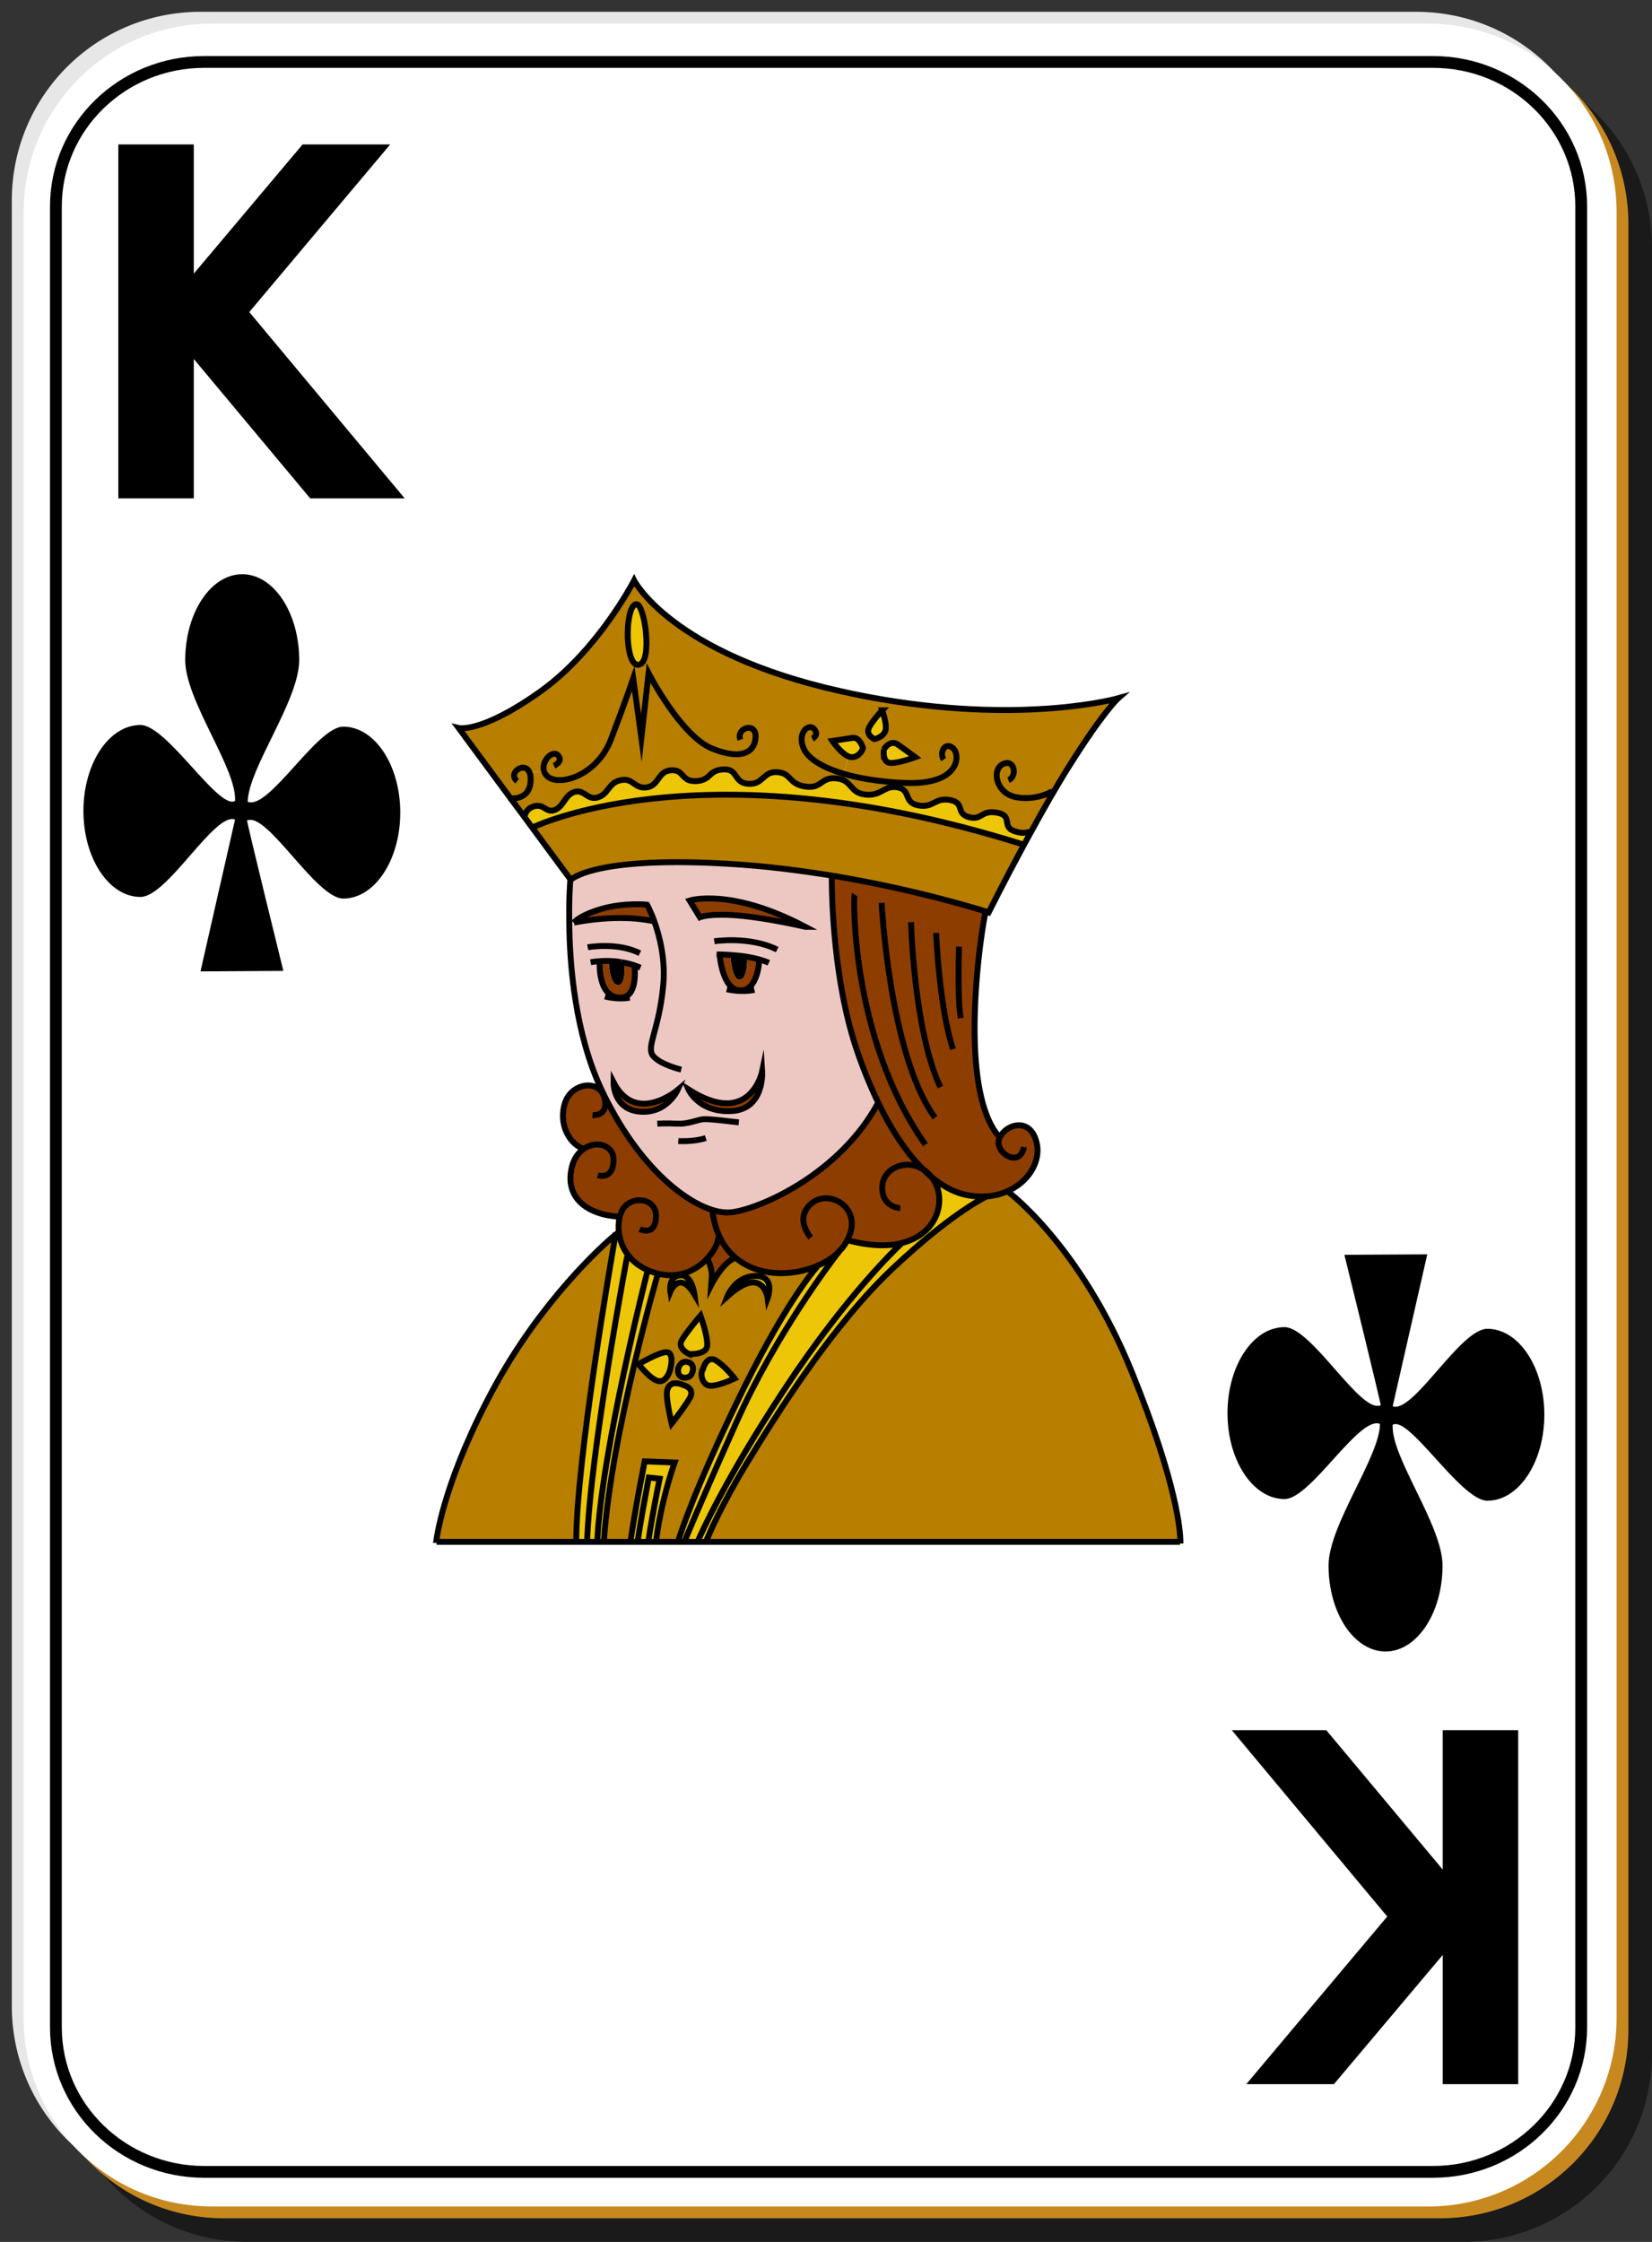 <svg xmlns="http://www.w3.org/2000/svg" width="140" height="190" xml:space="preserve"><rect width="100%" height="100%" fill="#333333" stroke="none"/><path fill-opacity=".498" d="M21 5h103c8.864 0 16 7.136 16 16v153c0 8.864-7.136 16-16 16H21c-8.864 0-16-7.136-16-16V21c0-8.864 7.136-16 16-16z"/><path fill="#E7E7E7" d="M17 1h103c8.864 0 16 7.136 16 16v153c0 8.864-7.136 16-16 16H17c-8.864 0-16-7.136-16-16V17C1 8.136 8.136 1 17 1z"/><path fill="#C7891F" d="M19 3h103c8.864 0 16 7.136 16 16v153c0 8.864-7.136 16-16 16H19c-8.864 0-16-7.136-16-16V19c0-8.864 7.136-16 16-16z"/><path fill="#FFF" d="M18 2h103c8.864 0 16 7.136 16 16v153c0 8.864-7.136 16-16 16H18c-8.864 0-16-7.136-16-16V18C2 9.136 9.136 2 18 2z"/><path d="M10.027 12.24h6.396v10.951l9.22-10.951h7.426L21.125 26.446 34.299 42.24h-8.008l-9.868-11.815V42.24h-6.396v-30M128.662 176.63h-6.396v-10.95l-9.22 10.95h-7.427l11.943-14.206-13.174-15.794h8.008l9.869 11.815V146.63h6.396l.001 30M20.527 48.665c-2.667 0-4.83 3.264-4.83 7.286 0 3.427 4.392 9.192 4.222 11.93-1.41.782-5.767-6.438-8.019-6.438-2.667 0-4.83 3.263-4.83 7.286 0 4.022 2.164 7.286 4.83 7.286 2.313 0 6.275-7.214 8.019-6.563L16.99 82.325l7.023-.042s-3.077-12.481-3.081-12.776h.056v.014c1.707-.64 5.806 6.632 8.102 6.632 2.666 0 4.83-3.264 4.83-7.286s-2.164-7.285-4.83-7.285c-2.243 0-6.308 7.1-8.093 6.368.025-2.805 4.359-8.576 4.359-11.999.001-4.022-2.162-7.286-4.829-7.286zM117.418 139.963c2.666 0 4.83-3.264 4.83-7.286 0-3.427-4.393-9.19-4.223-11.93 1.412-.782 5.769 6.438 8.02 6.438 2.667 0 4.83-3.264 4.83-7.287 0-4.021-2.163-7.284-4.83-7.284-2.313 0-6.275 7.215-8.02 6.563l2.93-12.872-7.023.04s3.077 12.481 3.082 12.777h-.057v-.015c-1.707.64-5.807-6.633-8.102-6.633-2.666 0-4.83 3.265-4.83 7.285 0 4.022 2.164 7.286 4.83 7.286 2.242 0 6.308-7.101 8.093-6.368-.025 2.807-4.36 8.576-4.36 11.999 0 4.023 2.164 7.287 4.83 7.287z"/><g><path fill="#B77E00" d="M75.833 107.33c4.51-4.21 7.181-5.641 7.79-5.939h.01a5.135 5.135 0 0 0 1.75-.439l.01.02s6.15 4.53 10.521 15.301c3.891 9.58 4.12 13.619 4.12 14.399h-40.21c.24-.601 1.3-3.101 3.5-6.72 2.539-4.172 7.319-11.802 12.509-16.622z"/><path fill="#EDC607" d="M76.083 63.1c.66.46 1.479 1.07 1.479 1.07s-1.779.66-2.289.45c-.512-.2-.36-1.12-.36-1.12s.51-.86 1.17-.4zM74.104 62.64s-.41-.19-.511-.53a.657.657 0 0 1 .05-.44c.312-.61 1.121-1.47 1.121-1.47s.459 1.27.25 1.78c-.201.51-.91.66-.91.66zM71.913 64.11c-.649-.26-1.37-1.32-1.37-1.32s1.021-.15 1.68-.25c.03 0 .062-.01.102-.01.58 0 .81.87.81.87s-.2.71-.909.77a.716.716 0 0 1-.313-.06z"/><path fill="#B77E00" d="M77.563 64.17s-.819-.61-1.479-1.07-1.17.4-1.17.4-.149.92.36 1.12c.509.21 2.289-.45 2.289-.45zm-5.34 0c.711-.06.91-.77.91-.77s-.229-.87-.81-.87l1.27-.42c.101.34.511.53.511.53s.711-.15.91-.66c.209-.51-.25-1.78-.25-1.78l.159-.9c12.2 2.04 19.841-.12 19.841-.12s-1.221 1.07-4.189 5.8c-1.03 1.64-2.17 3.64-3.2 5.53l-.08-.04s-.53.3-1.45-.08c-.91-.38 0-1.29-1.369-1.52-1.371-.23-1.221.68-2.359.38-1.15-.31-.311-1.22-1.61-1.45-1.29-.23-1.37.69-2.659.46-1.301-.229-.609-1.3-1.761-1.53a2.01 2.01 0 0 0-.33-.03l-.01-.4c-1.67-.13-3.091-.38-4.24-.72l.41-1.47c.106.04.206.07.306.06z"/><path fill="#8E3D00" d="M70.514 74.21c6.699 1.11 11.879 2.68 13.029 3.04-.229.56-2.609 14.96 1.18 19.15.61-1.22 2.7-1.73 3.15.56.3 1.49-.7 3.2-2.49 3.99a5.09 5.09 0 0 1-1.75.438h-.01c-.53.041-1.1.012-1.689-.108-1.051-.21-2.069-.761-3.041-1.58a2.329 2.329 0 0 0-.619-.57c-1.42-1.38-2.721-3.34-3.84-5.67a39.037 39.037 0 0 1-1.859-4.59c-2.18-6.51-2.08-14.54-2.08-14.54l.019-.12z"/><path d="M62.713 83.03c-.71.1-.81-1.99-.81-1.99l1.42.05s.1 1.83-.61 1.94z"/><path fill="#EDC607" d="M65.053 110.02s-.36-2.898-3.41-.148c0 0 .67-1.73 2.39-1.73 1.73-.001 1.02 1.878 1.02 1.878z"/><path fill="#8E3D00" d="M62.563 77.59c-2.44-.21-3.25.15-3.25.15l-.87-1.42s3.46-1.12 9.81 2.23c0 0-3.25-.76-5.69-.96zM61.903 81.04s.1 2.09.81 1.99c.71-.11.61-1.94.61-1.94.35.06.7.13 1.04.23l-.02.08s-.1 2.59-1.63 2.54c-1.52-.05-1.73-3.05-1.73-3.05.43.01 1.36.04 2.34.2l-1.42-.05zM62.333 106.59c-1.01-.84-1.74-2.13-1.96-3.99l.02-.05c.63.19 1.19.25 1.67.181 2.51-.34 9.15-3.311 12.35-9.259l.021-.01c1.119 2.33 2.42 4.29 3.84 5.67.199.21.41.4.619.57.11.119.2.26.291.41.989 1.68.271 4.47-2.74 5.229l-.01.01c-1.181.291-2.711.271-4.631-.25-.09.182-.199.36-.34.551a2.51 2.51 0 0 1-.311.351s-.021.021-.051.06c0 .012-.01.012-.01.021-.479.49-1.11.9-1.84 1.2-2.118.905-5.008.936-6.918-.694z"/><path fill="#EDC607" d="M59.113 130.67c.36-.84 2.42-5.42 7.36-12.92 5.32-8.08 9.69-12.15 9.958-12.4l.012-.01c3.01-.76 3.729-3.55 2.738-5.229-.09-.15-.18-.291-.289-.41.971.818 1.989 1.369 3.039 1.58.592.119 1.16.148 1.69.109-.61.301-3.28 1.729-7.79 5.939-5.189 4.82-9.97 12.449-12.51 16.62-2.2 3.62-3.26 6.12-3.5 6.72h-.708zM61.813 117.02c-.46.19-1.19.45-1.64.422-.61-.041-.8-.83-.69-1.211a.278.278 0 0 1 .08-.16s.31-1.271 1.12-.76c.81.51 1.57 1.521 1.57 1.521s-.18.088-.44.188z"/><path fill="#8E3D00" d="M62.003 94.16c-2.8.15-3.66-1.83-3.66-1.83 5.24 3.35 6.25-1.53 6.25-1.53s.21 3.21-2.59 3.36z"/><path fill="#EDC607" d="M58.003 130.67c.12-.311 1.03-2.57 4.36-10.029 3.38-7.58 8.151-13.811 8.73-14.561 0-.01.011-.01.011-.021.029-.02.051-.039.051-.06.119-.11.22-.229.31-.351.14-.189.25-.369.341-.551 1.92.521 3.449.541 4.629.25-.27.25-4.64 4.32-9.958 12.4-4.94 7.5-7 12.08-7.36 12.92h-1.112v.003zM58.393 114.75s-1.02-.46-.61-1.17c.41-.71 1.58-2.08 1.58-2.08s.66 1.83.56 2.59c-.11.76-1.53.66-1.53.66zM56.923 120.641s-.41-1.721-.41-2.49c0-.76.46-1.17 1.42-.76 0 0 1.02.26.51 1.119-.51.86-1.52 2.131-1.52 2.131zM57.473 116.04c.06-.34.32-.66.67-.63.57.06.65.49.55.84-.03.08-.06.16-.1.23-.2.35-.86.398-1.06 0a.722.722 0 0 1-.06-.44z"/><path fill="#EDC607" d="M57.453 130.67c.18-.609 1.4-4.42 5.16-12.16.15-.3.29-.59.43-.88 3.87-7.8 6.23-10.3 6.23-10.3l-.02-.051c.73-.299 1.36-.709 1.84-1.199-.579.75-5.35 6.979-8.73 14.561-3.33 7.459-4.24 9.721-4.36 10.029h-.55zM56.813 109.46s-.2-1.271.82-1.37c1.01-.1 1.22 1.62 1.22 1.62-1.27-2.13-2.04-.25-2.04-.25zM56.053 117.04c-.71.2-1.93-1.431-1.93-1.431s1.83-1.069 2.39-1.01c.56.051.36 1.061.36 1.061s-.02.16-.07.38c-.1.36-.31.87-.75 1zM54.033 130.67c.04-.311.36-2.33.65-3.82l.3-1.63.92.101s-.7 3.41-.96 5.351l-.91-.002z"/><path fill="#B77E00" d="M64.033 108.141c-1.72 0-2.39 1.729-2.39 1.729 3.05-2.75 3.41.149 3.41.149s.71-1.878-1.02-1.878zm-5.64 6.609s1.42.1 1.53-.66c.1-.76-.56-2.59-.56-2.59s-1.17 1.37-1.58 2.08c-.41.71.61 1.17.61 1.17zm-.76-6.66c-1.02.102-.82 1.37-.82 1.37s.77-1.88 2.04.25c0 0-.21-1.72-1.22-1.62zm-1.12 6.51c-.56-.06-2.39 1.012-2.39 1.012l-.34-.08c1.03-4.36 1.97-7.59 1.97-7.59 1.84.459 3.31-.32 4.19-1.291.09.181.42.92.38 1.541l-.05.709s.97-1.931 2.04-2.289l.02-.021c1.91 1.63 4.8 1.602 6.92.689l.02.051s-2.36 2.5-6.23 10.3l-1.23-.61c.26-.1.44-.188.44-.188s-.76-1.011-1.57-1.521c-.81-.511-1.12.76-1.12.76a.278.278 0 0 0-.08.16l-.79.021c.1-.351.02-.78-.55-.84-.35-.03-.61.29-.67.63h-.67c.05-.221.07-.38.07-.38s.2-1.013-.36-1.063z"/><path fill="#EDC607" d="M53.423 130.67c.05-.32.38-2.46.75-4.43.41-2.141.46-2.391.46-2.391l2.54.101s-1.16 3.18-1.58 6.72h-.65c.26-1.939.96-5.35.96-5.35l-.92-.102-.3 1.631c-.29 1.489-.61 3.51-.65 3.819l-.61.002zM53.543 51.56c.11-.21.23-.34.38-.36.71-.07 1.42 4.98.2 5.14-1.04.13-1.16-3.6-.58-4.78z"/><path fill="#B77E00" d="M57.933 117.391c-.96-.41-1.42 0-1.42.76 0 .771.41 2.49.41 2.49s1.01-1.271 1.52-2.131c.51-.86-.51-1.119-.51-1.119zm-6.76 13.269c.31-4.67 1.51-10.54 2.61-15.13l.34.079s1.22 1.631 1.93 1.431c.44-.13.65-.64.75-1h.67c-.02.16-.01.31.06.44.2.398.86.35 1.06 0 .04-.07.07-.15.1-.23l.79-.02c-.11.379.08 1.17.69 1.209.45.029 1.18-.229 1.64-.42l1.23.609c-.14.29-.28.58-.43.88-3.76 7.74-4.98 11.55-5.16 12.16h-1.86c.42-3.54 1.58-6.72 1.58-6.72l-2.54-.102s-.05.25-.46 2.392c-.37 1.97-.7 4.108-.75 4.43h-2.25v-.008zM61.753 73.21c-10.66-.63-13.06 1.07-13.38 1.35l-.04-.05-3.23-4.37c.95-.45 15.21-6.85 41.51 1.4l.148.08c-1.68 3.11-2.979 5.71-2.979 5.71s-.08-.03-.24-.08c-1.15-.36-6.33-1.93-13.029-3.04-2.72-.44-5.7-.82-8.76-1z"/><path d="M52.293 83.48c-.66-.15-.71-1.98-.71-1.98l1.06.04h.01c.08.02.17.03.25.05.1.67.04 2.05-.61 1.89z"/><path fill="#8E3D00" d="M50.973 77.03c1.93-.561 3.86-.36 3.86-.36s.3.53.62 1.42h-.01c-3.03-.69-6.65.07-6.8.1.05-.07.52-.63 2.33-1.16zM51.993 91.72c1.88 3.66 5.43.66 5.43.66s-.91 2.03-3.2 1.83c-.95-.08-1.5-.53-1.81-1.02-.44-.69-.42-1.47-.42-1.47z"/><path fill="#B77E00" d="M41.873 117.6c3.96-7.3 9.16-12.06 10.29-12.959-.32 1.84-3.32 19.079-3.33 26.029h-11.83l-.04-.01c.09-.73.85-5.58 4.91-13.06z"/><path fill="#8E3D00" d="M52.393 84.55c-1.72-.19-1.58-2.9-1.57-3.09.47-.04 1.11-.04 1.82.08l-1.06-.04s.05 1.83.71 1.98c.65.16.71-1.22.61-1.89.28.05.57.13.86.22v.01c.03.22.34 2.92-1.37 2.73z"/><path fill="#EDC607" d="M50.613 130.67c.37-7.79 4.27-22.99 4.27-22.99l.01-.029c.27.109.55.211.86.291 0 0-.94 3.229-1.97 7.59-1.1 4.59-2.3 10.46-2.61 15.13v.01l-.56-.002z"/><path fill="#EDC607" d="M54.883 107.68s-3.9 15.2-4.27 22.99h-.86c.26-7.59 3.4-24.21 3.4-24.21l.09-.069c.39.5.94.939 1.65 1.26l-.01.029z"/><path fill="#8E3D00" d="M49.343 97.311c-1.07-.399-2.03-2.03-1.47-3.811.53-1.68 2.69-2.01 3.26-.71l.04-.02c.14.29.28.57.43.84 2.79 5.3 6.29 8.17 8.79 8.94l-.02.05c.22 1.86.95 3.15 1.96 3.99l-.02.021c-1.07.359-2.04 2.289-2.04 2.289l.05-.709c.04-.621-.29-1.36-.38-1.541-.88.971-2.35 1.75-4.19 1.291-.31-.08-.59-.182-.86-.291-.71-.319-1.26-.76-1.65-1.26a3.913 3.913 0 0 1-.79-1.92c-.06-.479-.03-.939.07-1.359-2.53-.12-4.65-1.44-4.09-4.07.16-.771.53-1.311.98-1.63l-.07-.1z"/><path fill="#EDC607" d="M48.833 130.67c.01-6.95 3.01-24.189 3.33-26.029.14-.109.21-.16.23-.16l.06-.011c.08.65.33 1.33.79 1.921l-.09.069s-3.14 16.62-3.4 24.21h-.92z"/><path fill="#EDC8C3" d="M52.643 81.54c-.71-.12-1.35-.12-1.82-.08-.01.19-.15 2.9 1.57 3.09 1.71.19 1.4-2.51 1.37-2.73v-.01c-.29-.09-.58-.17-.86-.22v-.04l-.25-.01h-.01zm-1.68 10.79c-2.21-4.72-2.69-10.48-2.72-14.12l.39-.01.01-.01c.15-.03 3.77-.79 6.8-.1h.01c.45 1.26.96 3.24.75 5.44-.35 3.77-1.47 5.189-.86 5.95.61.76 2.39 1.17 2.39 1.17l-.31 1.73s-3.55 3-5.43-.66c0 0-.02.78.42 1.47l-.81.42c-.15-.27-.29-.55-.43-.84-.07-.14-.14-.29-.21-.44z"/><path fill="#EDC8C3" d="M64.363 81.32c-.34-.1-.69-.17-1.04-.23-.98-.16-1.91-.19-2.34-.2 0 0 .21 3 1.73 3.05 1.53.05 1.63-2.54 1.63-2.54l.02-.08zm3.89-2.77c-6.35-3.35-9.81-2.23-9.81-2.23l.87 1.42s.81-.36 3.25-.15c2.44.2 5.69.96 5.69.96zm-9.91 13.78s.86 1.98 3.66 1.83c2.8-.15 2.59-3.36 2.59-3.36s-1.01 4.88-6.25 1.53zm-7.37-15.3c-1.81.53-2.28 1.09-2.33 1.16l-.01.01-.39.01c-.04-2.18.09-3.61.09-3.61l.04-.04c.32-.28 2.72-1.98 13.38-1.35 3.06.18 6.04.56 8.761 1l-.021.12s-.1 8.03 2.08 14.54a39.56 39.56 0 0 0 1.858 4.59l-.02.01c-3.2 5.95-9.84 8.918-12.35 9.26-.48.068-1.04.01-1.67-.182-2.5-.77-6-3.64-8.79-8.94l.81-.42c.31.49.86.94 1.81 1.02 2.29.2 3.2-1.83 3.2-1.83l.31-1.73s-1.78-.41-2.39-1.17c-.61-.76.51-2.18.86-5.95.21-2.2-.3-4.18-.75-5.44-.32-.89-.62-1.42-.62-1.42s-1.928-.198-3.858.362z"/><path fill="#B77E00" d="m43.273 67.66-4.4-5.96s1.91.46 6.86-3.05c3.1-2.19 5.45-5.34 6.78-7.39l1.03.3c-.58 1.18-.46 4.91.58 4.78l.84.71-.61 5.49-.69-5.03s-.76 2.21-1.9 5.18c-1.18 3.06-4.35 3.97-5.34 3.13-.13-.11-.22-.23-.28-.36l-1.29-.04c.08.15.12.36.12.63 0 1.59-1.29 1.64-1.7 1.61z"/><path fill="#EDC607" d="M86.613 71.54c-26.3-8.25-40.56-1.85-41.51-1.4l-.65-.89c.02-.2.15-.73.82-.92.84-.23 1 .61 1.76.31.76-.31.84-1.3 1.68-1.53.83-.23 1.06.77 1.98.46.91-.3.84-1.22 1.91-1.45 1.06-.23 1.14.76 2.21.61 1.06-.15.91-1.37 2.06-1.45 1.14-.07.83.99 2.13.92 1.3-.08.99-.92 2.29-.99 1.29-.08.84 1.14 2.13 1.22 1.3.07 1.22-1.07 2.44-.99 1.22.07.92.99 2.37 1.22 1.45.22 1.29-.84 2.669-.69 1.371.15 1.061 1.22 2.439 1.37 1.23.14 1.54-.64 2.41-.64.1 0 .21.01.33.03 1.15.23.46 1.3 1.76 1.53 1.29.23 1.37-.69 2.66-.46 1.3.23.46 1.14 1.609 1.45 1.141.3.99-.61 2.359-.38 1.37.23.461 1.14 1.37 1.52.921.38 1.45.08 1.45.08l.08.04c-.21.38-.41.75-.609 1.11l-.147-.08z"/><path fill="#B77E00" d="m44.453 69.25-1.18-1.59c.41.03 1.7-.02 1.7-1.61 0-.27-.04-.48-.12-.63l1.29.04c.06.13.15.25.28.36.99.84 4.16-.07 5.34-3.13 1.14-2.97 1.9-5.18 1.9-5.18l.69 5.03.61-5.49-.84-.71c1.22-.16.51-5.21-.2-5.14-.15.02-.27.15-.38.36l-1.03-.3c.8-1.229 1.23-2.07 1.23-2.07s3.13 6.18 17.46 9.38c1.279.29 2.52.53 3.72.73l-.159.9s-.811.86-1.121 1.47a.657.657 0 0 0-.05.44l-1.27.42c-.04 0-.07.01-.101.01-.66.1-1.681.25-1.681.25s.72 1.06 1.37 1.32l-.41 1.47c1.15.34 2.57.59 4.24.72l.01.4c-.87 0-1.18.78-2.41.64-1.38-.15-1.068-1.22-2.439-1.37-1.379-.15-1.219.91-2.669.69-1.45-.23-1.15-1.15-2.37-1.22-1.22-.08-1.14 1.06-2.44.99-1.29-.08-.84-1.3-2.13-1.22-1.3.07-.99.91-2.29.99-1.3.07-.99-.99-2.13-.92-1.15.08-1 1.3-2.06 1.45-1.07.15-1.15-.84-2.21-.61-1.07.23-1 1.15-1.91 1.45-.92.31-1.15-.69-1.98-.46-.84.23-.92 1.22-1.68 1.53-.76.3-.92-.54-1.76-.31-.67.19-.8.72-.82.92z"/><g fill="none" stroke="#000" stroke-width=".5" stroke-miterlimit="10"><path d="M74.413 93.47c-3.2 5.95-9.84 8.919-12.35 9.261-.48.068-1.04.01-1.67-.182-2.5-.77-6-3.64-8.79-8.94-.15-.27-.29-.55-.43-.84-.07-.14-.14-.29-.21-.44-2.21-4.72-2.69-10.48-2.72-14.12-.04-2.18.09-3.61.09-3.61l.04-.04c.32-.28 2.72-1.98 13.38-1.35 3.06.18 6.04.56 8.761 1 6.699 1.11 11.879 2.68 13.029 3.04.16.05.24.08.24.08s1.3-2.6 2.979-5.71c.2-.36.4-.73.61-1.11 1.03-1.89 2.17-3.89 3.2-5.53 2.97-4.73 4.189-5.8 4.189-5.8s-7.641 2.16-19.841.12c-1.2-.2-2.438-.44-3.72-.73-14.33-3.2-17.46-9.38-17.46-9.38s-.43.84-1.23 2.07c-1.33 2.05-3.68 5.2-6.78 7.39-4.95 3.51-6.86 3.05-6.86 3.05l4.4 5.96 1.18 1.59.65.89 3.23 4.37M37.003 130.67h63"/><path d="M44.443 69.32s0-.03.01-.07c.02-.2.15-.73.82-.92.84-.23 1 .61 1.76.31.76-.31.84-1.3 1.68-1.53.83-.23 1.06.77 1.98.46.91-.3.84-1.22 1.91-1.45 1.06-.23 1.14.76 2.21.61 1.06-.15.91-1.37 2.06-1.45 1.14-.07.83.99 2.13.92 1.3-.08.99-.92 2.29-.99 1.29-.08.84 1.14 2.13 1.22 1.3.07 1.22-1.07 2.44-.99 1.22.07.92.99 2.37 1.22 1.45.22 1.29-.84 2.669-.69 1.371.15 1.061 1.22 2.439 1.37 1.23.14 1.54-.64 2.41-.64.1 0 .21.01.33.03 1.15.23.46 1.3 1.76 1.53 1.29.23 1.37-.69 2.66-.46 1.3.23.46 1.14 1.609 1.45 1.141.3.99-.61 2.359-.38 1.37.23.461 1.14 1.37 1.52.921.38 1.45.08 1.45.08"/><path d="M45.053 70.16s.02-.01.05-.02c.95-.45 15.21-6.85 41.51 1.4M43.143 67.65s.05.01.13.01c.41.03 1.7-.02 1.7-1.61 0-.27-.04-.48-.12-.63-.43-.92-1.88.13-1.02.78M89.203 67.04s-1.301.84-3.051.53c-1.76-.3-2.141-2.36-1.149-2.82 1-.46 1.22 1.07.46 1.37M46.953 64.9s.84-.38.31-.91c-.47-.47-1.5.62-1.12 1.47.06.13.15.25.28.36.99.84 4.16-.07 5.34-3.13 1.14-2.97 1.9-5.18 1.9-5.18l.69 5.03.61-5.49s2.74 5.34 5.41 6.4c2.67 1.07 3.66.16 3.66-1.06s-1.67-.69-1.29.3M68.843 62.61s.61-.3.15-.83c-.46-.54-1.52.38-.84 1.75.4.78 1.54 1.52 3.35 2.05 1.149.34 2.57.59 4.24.72.29.02.58.04.88.05 4.8.23 4.8-2.44 4.109-2.97-.681-.54-1.141.45-.76.99M53.543 51.56c.11-.21.23-.34.38-.36.71-.07 1.42 4.98.2 5.14-1.04.13-1.16-3.6-.58-4.78z"/><path d="M74.764 60.2s.459 1.27.25 1.78c-.199.51-.91.66-.91.66s-.41-.19-.511-.53a.657.657 0 0 1 .05-.44c.31-.61 1.121-1.47 1.121-1.47zM74.913 63.5s.51-.86 1.17-.4 1.479 1.07 1.479 1.07-1.779.66-2.289.45c-.509-.2-.36-1.12-.36-1.12zM71.913 64.11c.11.04.21.07.31.06.711-.06.91-.77.91-.77s-.229-.87-.81-.87c-.04 0-.07.01-.101.01-.66.1-1.681.25-1.681.25s.723 1.06 1.372 1.32zM83.633 101.391a5.135 5.135 0 0 0 1.75-.439c1.79-.79 2.79-2.5 2.49-3.99-.45-2.29-2.54-1.78-3.15-.561-.608 1.221 1.73 2.689 2.041.811M70.493 74.33s-.1 8.03 2.08 14.54a39.56 39.56 0 0 0 1.858 4.59c1.12 2.33 2.42 4.29 3.842 5.67.199.21.408.4.619.57.971.819 1.989 1.37 3.039 1.58.592.12 1.16.149 1.69.108M83.553 77.23s-.01.01-.01.02c-.229.56-2.609 14.96 1.18 19.15"/><path d="M72.423 75.81c-.1.15-.35 12.2 6 21.2M74.713 76.52s.66 12.91 4.521 18.2M77.203 78.15s.25 9.3 2.49 13.98M79.333 79.06s.26 6.35 1.431 9.86M81.273 80.23s-.15 4.63.148 6.05M48.633 78.2l.01-.01c.15-.03 3.77-.79 6.8-.1"/><path d="M57.733 90.65s-1.78-.41-2.39-1.17c-.61-.76.51-2.18.86-5.95.21-2.2-.3-4.18-.75-5.44-.32-.89-.62-1.42-.62-1.42s-1.93-.2-3.86.36c-1.81.53-2.28 1.09-2.33 1.16M68.253 78.55s-3.25-.76-5.69-.96c-2.44-.21-3.25.15-3.25.15l-.87-1.42s3.46-1.12 9.81 2.23z"/><path d="M49.803 80.28s2.54-.46 4.42.51M60.533 79.77s3-.46 5.33.71M53.763 81.82c.17.05.34.12.51.19M52.653 81.54c.08.02.17.03.25.05.28.05.57.13.86.22M50.053 81.55s.29-.06.77-.09c.47-.04 1.11-.04 1.82.08M60.733 80.89h.25c.43.01 1.36.04 2.34.2.35.06.7.13 1.04.23.28.08.55.17.79.28M51.273 84.45s1.07.3 2.09.1M61.593 83.84s1.22.3 2.34.05"/><path d="M50.823 81.45v.01c-.01.19-.15 2.9 1.57 3.09 1.71.19 1.4-2.51 1.37-2.73v-.01M60.983 80.89s.21 3 1.73 3.05c1.53.05 1.63-2.54 1.63-2.54M57.423 92.38s-3.55 3-5.43-.66c0 0-.02.78.42 1.47.31.49.86.94 1.81 1.02 2.29.2 3.2-1.83 3.2-1.83zM58.343 92.33s.86 1.98 3.66 1.83c2.8-.15 2.59-3.36 2.59-3.36s-1.01 4.88-6.25 1.53zM55.703 95.23s.86-.05 1.67 0c.82.05 1.58-.26 2.09-.36.51-.1 2.54.2 3.15.25M57.483 96.7s1.22.1 2.33-.25M76.434 105.35c-1.181.291-2.711.271-4.631-.25-.01 0-.029-.01-.039-.01M76.293 102.391s-1.46-.051-1.529-1.621c-.08-1.738 2-2.64 3.51-1.64.221.14.439.33.619.57.11.12.2.26.291.409.989 1.681.271 4.471-2.74 5.229M71.093 106.08c-.479.49-1.11.9-1.84 1.2-2.12.909-5.01.938-6.92-.69-1.01-.84-1.74-2.13-1.96-3.99"/><path d="M68.713 104.891s-1.42-1.58 0-2.851c1.54-1.38 4.53.36 3.09 3.06-.09.182-.199.36-.34.551a2.51 2.51 0 0 1-.311.351c0 .021-.021.04-.051.06M54.223 104.17s1.32.66 1.37-1.061c.06-1.729-2.44-1.879-2.99-.26-.03.09-.06.17-.08.26-.1.421-.13.881-.07 1.359.08.65.33 1.33.79 1.92.39.5.94.94 1.65 1.262.27.108.55.209.86.289 1.84.461 3.31-.319 4.19-1.289.59-.631.92-1.342.94-1.82"/><path d="M50.663 99.6s1.33.461 1.33-1.318c0-1.262-1.51-1.682-2.58-.87-.45.319-.82.858-.98 1.63-.56 2.63 1.56 3.95 4.09 4.07h.02M50.213 94.51s1.42.11 1.01-1.47c-.02-.09-.05-.17-.09-.25-.57-1.3-2.73-.97-3.26.71-.56 1.78.4 3.41 1.47 3.811M59.923 106.609s.01.011.02.041c.09.18.42.92.38 1.539l-.05.711s.97-1.932 2.04-2.291M61.643 109.87s.67-1.729 2.39-1.729c1.73 0 1.02 1.879 1.02 1.879s-.36-2.9-3.41-.15zM58.853 109.71s-.21-1.72-1.22-1.62c-1.02.102-.82 1.37-.82 1.37s.77-1.88 2.04.25zM58.393 114.75s-1.02-.46-.61-1.17c.41-.71 1.58-2.08 1.58-2.08s.66 1.83.56 2.59c-.11.76-1.53.66-1.53.66zM59.483 116.23c.01-.07.04-.121.08-.16 0 0 .31-1.271 1.12-.762.81.512 1.57 1.521 1.57 1.521s-.18.09-.44.189c-.46.189-1.19.449-1.64.42-.61-.038-.8-.829-.69-1.208zM57.933 117.391s1.02.26.51 1.119c-.51.86-1.52 2.131-1.52 2.131s-.41-1.721-.41-2.49c0-.76.46-1.171 1.42-.76zM56.803 116.04c.05-.22.07-.38.07-.38s.2-1.01-.36-1.061c-.56-.061-2.39 1.01-2.39 1.01s1.22 1.631 1.93 1.431c.44-.13.65-.64.75-1zM57.473 116.04c.06-.34.32-.66.67-.63.57.06.65.49.55.84-.03.08-.06.16-.1.23-.2.35-.86.398-1.06 0a.722.722 0 0 1-.06-.44zM53.413 130.71s0-.01.01-.04c.05-.32.38-2.46.75-4.43.41-2.141.46-2.391.46-2.391l2.54.101s-1.16 3.18-1.58 6.72v.04"/><path d="M54.023 130.71s0-.01.01-.04c.04-.311.36-2.33.65-3.82l.3-1.629.92.101s-.7 3.409-.96 5.35c-.01.011-.01.03-.01.04M52.393 104.48c-.02 0-.09.05-.23.158-1.13.9-6.33 5.66-10.29 12.961-4.06 7.479-4.82 12.33-4.91 13.061-.02.07-.02.1-.02.1M85.393 100.97s6.15 4.53 10.521 15.3c3.891 9.58 4.12 13.621 4.12 14.4v.141"/><path d="m52.193 104.48-.03.158c-.32 1.842-3.32 19.08-3.33 26.03v.04M53.153 106.46s-3.14 16.62-3.4 24.21v.04M54.883 107.68s-3.9 15.2-4.27 22.99v.04M55.753 107.939s-.94 3.229-1.97 7.591c-1.1 4.59-2.3 10.46-2.61 15.13M69.273 107.33s-2.36 2.5-6.23 10.3c-.14.29-.28.58-.43.88-3.76 7.74-4.98 11.551-5.16 12.16l-.03.09"/><path d="M71.152 106s-.021.02-.051.061c0 .01-.01.01-.01.021-.58.75-5.35 6.979-8.73 14.56-3.33 7.461-4.24 9.721-4.36 10.03-.02.03-.02.04-.02.04M76.443 105.34l-.012.01c-.27.25-4.64 4.32-9.958 12.4-4.94 7.5-7 12.08-7.36 12.92-.04.09-.06.141-.06.141"/><path d="m83.764 101.33-.131.061h-.01c-.609.301-3.28 1.729-7.79 5.939-5.19 4.82-9.97 12.45-12.51 16.62-2.2 3.62-3.26 6.12-3.5 6.72-.04.09-.06.141-.06.141"/></g></g><path fill="none" stroke="#000" stroke-miterlimit="10" d="M134 171.82c0 6.762-5.623 12.244-12.56 12.244H17.298c-6.936 0-12.56-5.482-12.56-12.244V17.494c0-6.762 5.624-12.244 12.56-12.244H121.44c6.937 0 12.56 5.482 12.56 12.244V171.82z"/></svg>